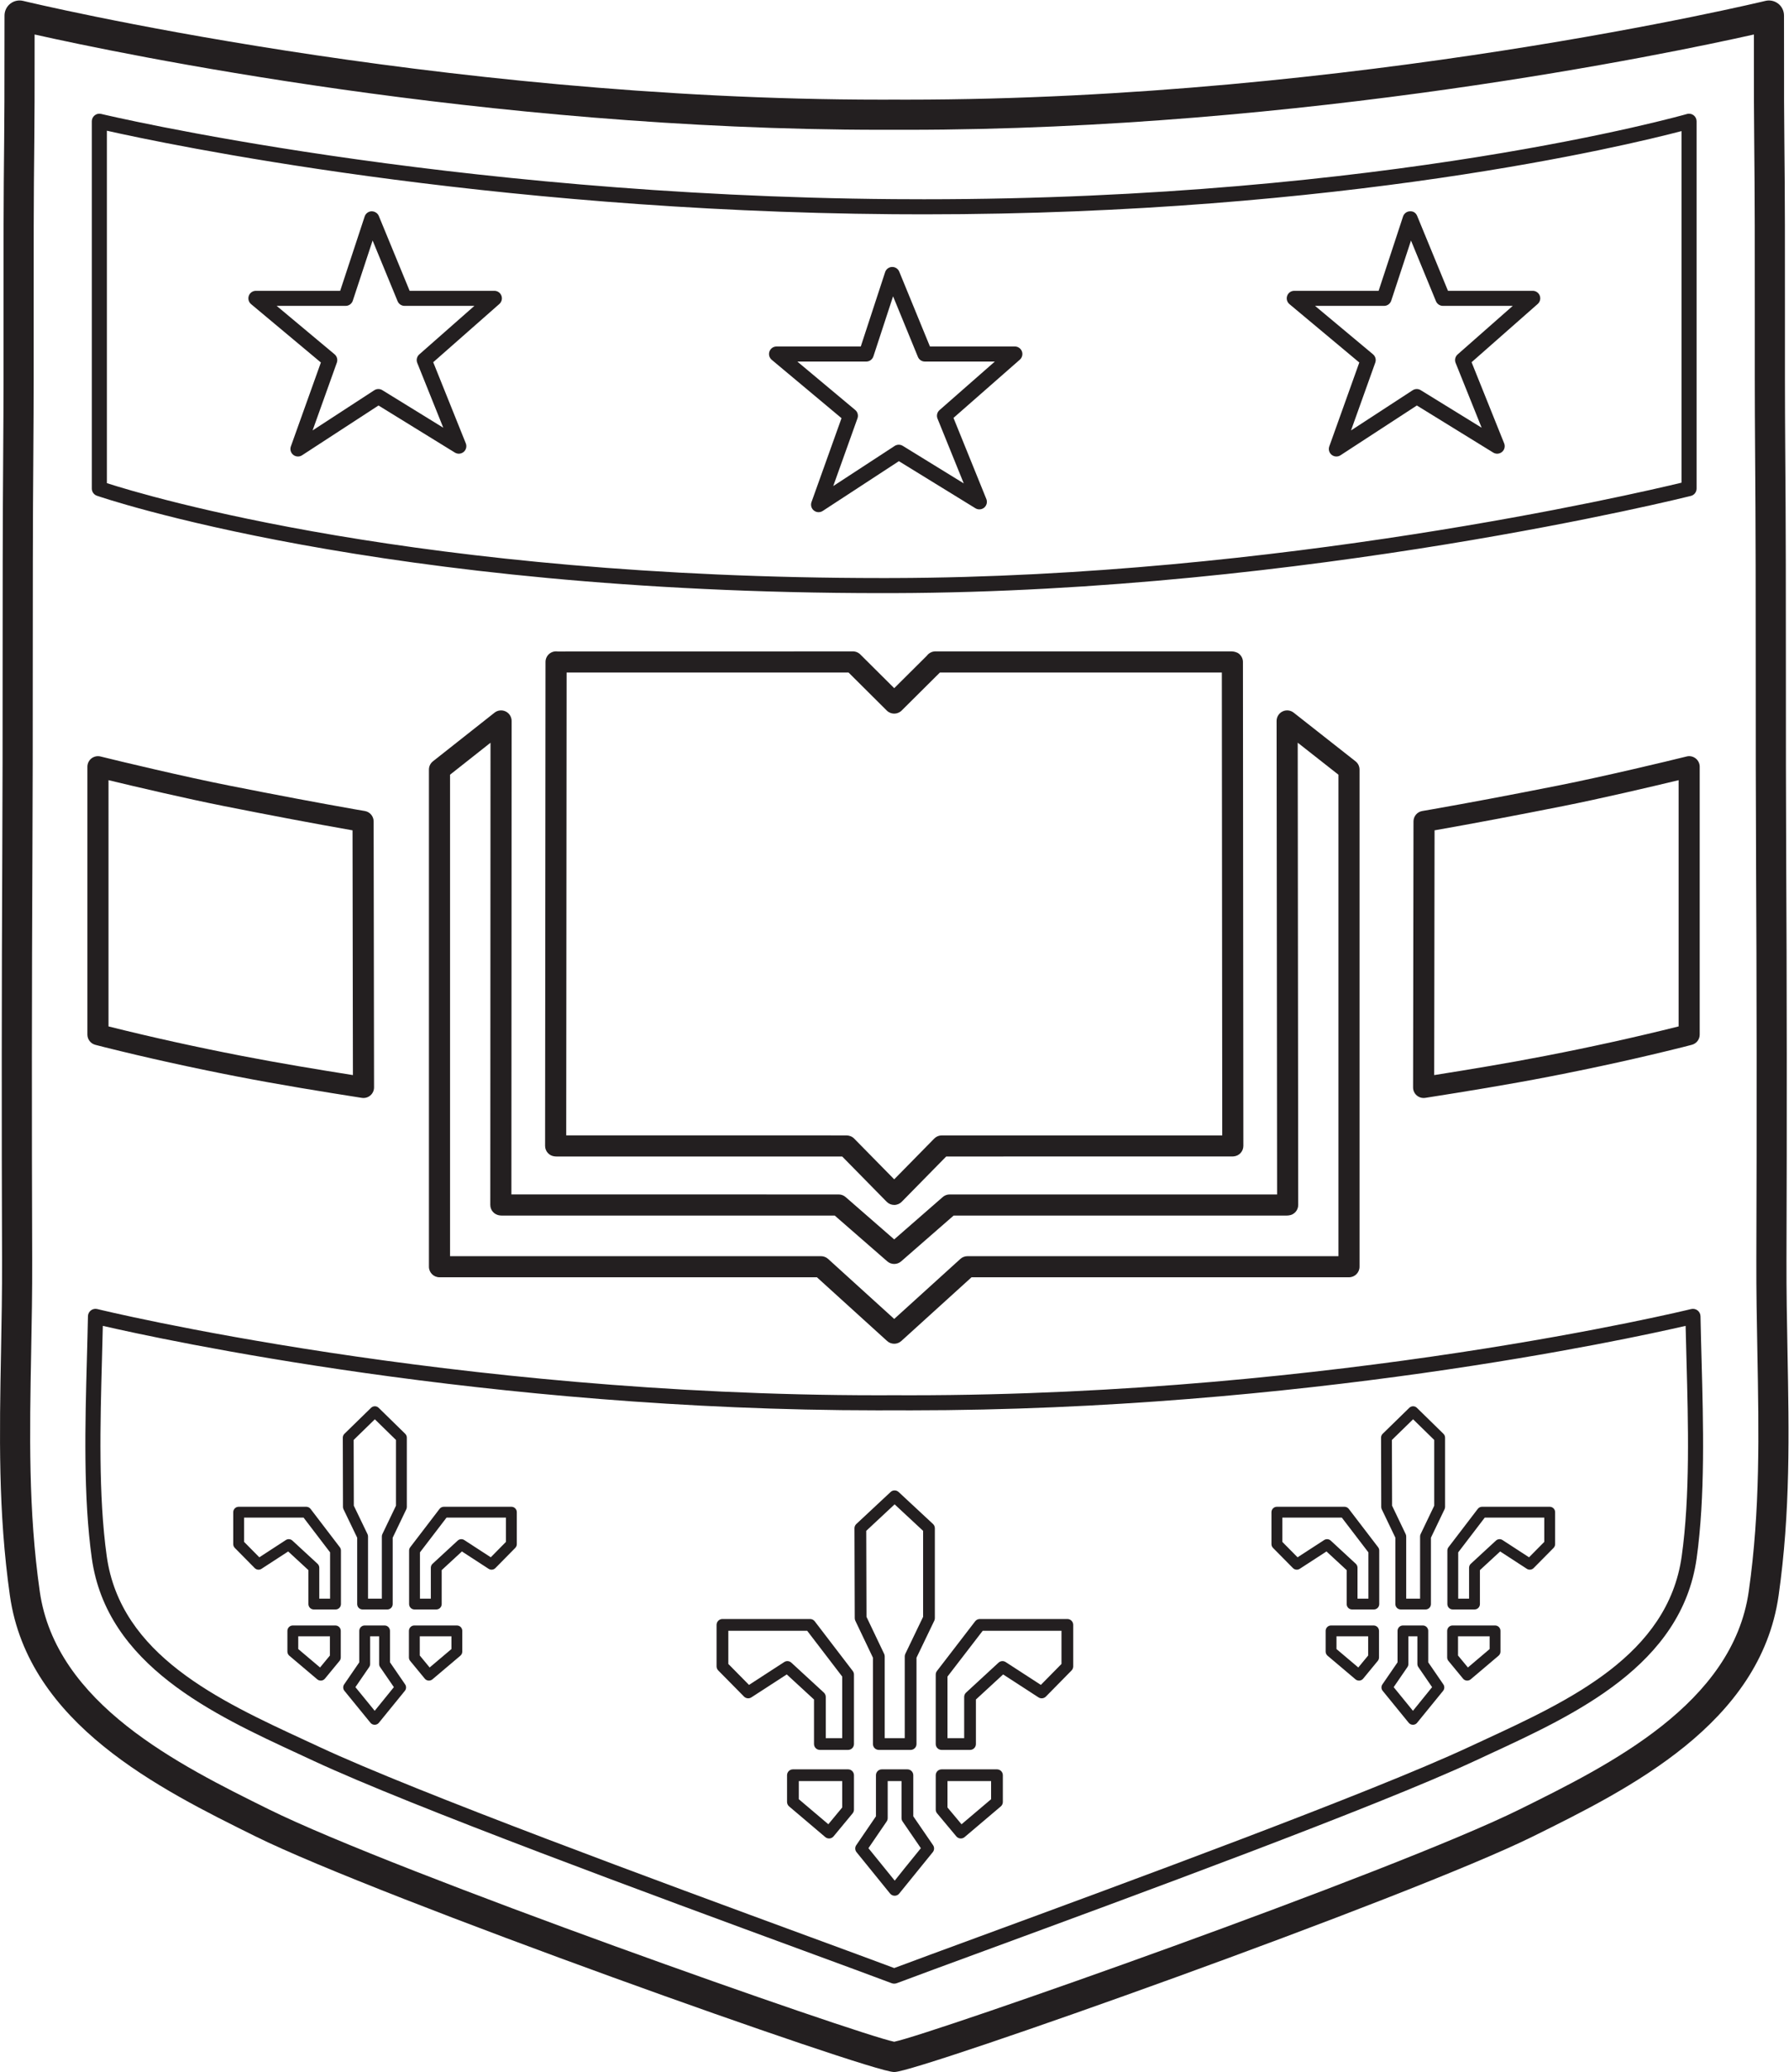 <?xml version="1.0" encoding="UTF-8" standalone="no"?>
<svg
   xmlns:dc="http://purl.org/dc/elements/1.1/"
   xmlns:cc="http://creativecommons.org/ns#"
   xmlns:rdf="http://www.w3.org/1999/02/22-rdf-syntax-ns#"
   xmlns:svg="http://www.w3.org/2000/svg"
   xmlns="http://www.w3.org/2000/svg"
   xmlns:sodipodi="http://sodipodi.sourceforge.net/DTD/sodipodi-0.dtd"
   xmlns:inkscape="http://www.inkscape.org/namespaces/inkscape"
   version="1.1"
   id="svg2"
   xml:space="preserve"
   width="165.4"
   height="191.467"
   viewBox="0 0 165.4 191.467"
   sodipodi:docname="Shield_open_pos.eps"><defs
     id="defs6" /><sodipodi:namedview
     pagecolor="#ffffff"
     bordercolor="#666666"
     borderopacity="1"
     objecttolerance="10"
     gridtolerance="10"
     guidetolerance="10"
     inkscape:pageopacity="0"
     inkscape:pageshadow="2"
     inkscape:window-width="640"
     inkscape:window-height="480"
     id="namedview4" /><g
     id="g10"
     inkscape:groupmode="layer"
     inkscape:label="ink_ext_XXXXXX"
     transform="matrix(1.333,0,0,-1.333,0,191.467)"><g
       id="g12"
       transform="scale(0.1)"><path
         d="m 912.09,1224.32 40.195,-33.57 c 1.68,-1.41 2.317,-3.71 1.57,-5.78 l -16.812,-46.99 42.73,27.84 c 1.692,1.1 3.872,1.14 5.598,0.07 l 42.269,-26.04 -18.06,44.94 c -0.82,2.05 -0.26,4.41 1.4,5.87 l 38.23,33.66 h -48.43 c -2.12,0 -4.022,1.28 -4.835,3.24 l -17.312,42.05 -13.711,-41.69 c -0.703,-2.15 -2.703,-3.6 -4.961,-3.6 z m 14.797,-104.41 c -1.157,0 -2.297,0.37 -3.242,1.12 -1.758,1.39 -2.434,3.75 -1.68,5.86 l 20.816,58.17 -48.457,40.48 c -1.687,1.41 -2.312,3.72 -1.558,5.79 0.75,2.07 2.714,3.44 4.91,3.44 h 58.508 l 16.941,51.53 c 0.684,2.08 2.59,3.51 4.766,3.59 2.507,0.14 4.199,-1.21 5.031,-3.23 l 21.358,-51.89 h 58.78 c 2.17,0 4.12,-1.34 4.89,-3.38 0.76,-2.03 0.19,-4.33 -1.44,-5.76 l -45.85,-40.37 22.59,-56.24 c 0.84,-2.09 0.25,-4.49 -1.48,-5.95 -1.73,-1.44 -4.19,-1.63 -6.12,-0.44 l -52.947,32.63 -52.969,-34.51 c -0.867,-0.57 -1.863,-0.84 -2.847,-0.84"
         style="fill:#231f20;fill-opacity:1;fill-rule:nonzero;stroke:none"
         id="path14" /><path
         d="m 553.004,1185.72 40.16,-33.57 c 1.68,-1.4 2.305,-3.71 1.566,-5.77 l -16.816,-46.97 42.594,27.81 c 1.687,1.1 3.879,1.14 5.597,0.08 l 42.333,-26.04 -18.204,44.92 c -0.839,2.05 -0.273,4.42 1.399,5.89 l 38.355,33.65 h -48.511 c -2.122,0 -4.036,1.28 -4.836,3.24 l -17.227,42 -13.641,-41.64 c -0.707,-2.15 -2.707,-3.6 -4.968,-3.6 z m 14.75,-104.42 c -1.149,0 -2.289,0.38 -3.238,1.13 -1.762,1.38 -2.442,3.75 -1.684,5.86 l 20.824,58.18 -48.414,40.47 c -1.683,1.41 -2.308,3.72 -1.554,5.79 0.746,2.07 2.714,3.44 4.91,3.44 h 58.418 l 16.882,51.53 c 0.676,2.08 2.586,3.52 4.774,3.6 2.152,0.07 4.195,-1.21 5.023,-3.24 l 21.285,-51.89 h 58.899 c 2.176,0 4.117,-1.35 4.891,-3.38 0.761,-2.04 0.183,-4.34 -1.446,-5.77 l -46.008,-40.36 22.786,-56.23 c 0.847,-2.09 0.253,-4.49 -1.465,-5.95 -1.719,-1.46 -4.199,-1.64 -6.114,-0.46 l -53.078,32.64 -52.836,-34.51 c -0.867,-0.57 -1.863,-0.85 -2.855,-0.85"
         style="fill:#231f20;fill-opacity:1;fill-rule:nonzero;stroke:none"
         id="path16" /><path
         d="m 191.895,1224.32 40.168,-33.57 c 1.675,-1.41 2.3,-3.71 1.566,-5.78 l -16.82,-46.99 42.769,27.84 c 1.699,1.11 3.879,1.14 5.598,0.07 l 42.273,-26.04 -18.054,44.94 c -0.825,2.05 -0.27,4.41 1.394,5.87 l 38.238,33.66 h -48.425 c -2.122,0 -4.032,1.28 -4.836,3.24 l -17.328,42.07 -13.747,-41.72 c -0.707,-2.14 -2.711,-3.59 -4.964,-3.59 z m 14.761,-104.41 c -1.148,0 -2.297,0.37 -3.242,1.12 -1.758,1.39 -2.437,3.75 -1.68,5.86 l 20.821,58.18 -48.414,40.47 c -1.684,1.41 -2.309,3.73 -1.559,5.79 0.746,2.07 2.715,3.44 4.914,3.44 h 58.449 l 16.985,51.54 c 0.687,2.07 2.593,3.51 4.773,3.58 2.121,0.01 4.192,-1.21 5.027,-3.23 l 21.372,-51.89 h 58.773 c 2.176,0 4.121,-1.34 4.891,-3.38 0.769,-2.03 0.199,-4.33 -1.438,-5.76 l -45.859,-40.37 22.594,-56.24 c 0.843,-2.09 0.242,-4.49 -1.481,-5.95 -1.723,-1.44 -4.18,-1.63 -6.113,-0.44 l -52.957,32.63 -53.004,-34.51 c -0.871,-0.57 -1.86,-0.84 -2.852,-0.84"
         style="fill:#231f20;fill-opacity:1;fill-rule:nonzero;stroke:none"
         id="path18" /><path
         d="m 75.254,724.828 0.773,-0.199 c 29.2,-7.285 59.918,-14.074 91.184,-20.141 26.383,-5.125 52.707,-9.468 77.562,-13.406 l -0.261,169.68 -0.844,0.144 c -26.516,4.672 -53.691,9.793 -88.137,16.621 -25.609,5.075 -61.437,13.453 -80.277,18.004 z M 252.105,675.203 c -0.375,0 -0.757,0.031 -1.132,0.09 -27.45,4.297 -56.926,9.082 -86.547,14.82 -31.52,6.125 -62.492,12.961 -92.059,20.344 l -6.309,1.625 c -3.207,0.852 -5.441,3.758 -5.441,7.074 v 185.696 c 0,2.25 1.039,4.378 2.812,5.765 1.781,1.383 4.102,1.863 6.277,1.332 13.004,-3.238 58.168,-14.027 88.668,-20.066 34.34,-6.801 61.426,-11.91 87.813,-16.559 l 6.847,-1.179 c 3.524,-0.598 6.102,-3.637 6.106,-7.207 l 0.285,-184.411 c 0,-2.136 -0.934,-4.168 -2.563,-5.566 -1.332,-1.145 -3.023,-1.758 -4.758,-1.758"
         style="fill:#231f20;fill-opacity:1;fill-rule:nonzero;stroke:none"
         id="path20" /><path
         d="m 994.98,860.762 -0.253,-169.68 c 24.943,3.945 51.313,8.313 77.563,13.406 31.36,6.086 62.08,12.867 91.28,20.168 l 0.68,0.172 v 170.699 c -18.74,-4.527 -54.39,-12.863 -80.29,-18 -34.39,-6.816 -61.57,-11.937 -88.108,-16.617 z m -7.585,-185.559 c -1.743,0 -3.43,0.613 -4.758,1.758 -1.629,1.398 -2.571,3.43 -2.559,5.566 l 0.281,184.411 c 0,3.57 2.579,6.617 6.106,7.207 l 6.863,1.187 c 26.432,4.652 53.512,9.758 87.782,16.551 30.89,6.129 75.81,16.855 88.68,20.066 2.15,0.563 4.5,0.067 6.27,-1.332 1.78,-1.387 2.82,-3.515 2.82,-5.765 V 719.156 c 0,-3.316 -2.23,-6.218 -5.44,-7.066 l -6.22,-1.61 c -29.55,-7.386 -60.52,-14.222 -92.14,-20.367 -29.47,-5.711 -59.02,-10.504 -86.557,-14.82 -0.378,-0.059 -0.75,-0.09 -1.128,-0.09"
         style="fill:#231f20;fill-opacity:1;fill-rule:nonzero;stroke:none"
         id="path22" /><path
         d="m 74.137,1101.43 c 27.558,-8.89 216.652,-65.78 537.726,-65.79 l 7.828,0.01 c 265.946,0.76 512.619,57.92 546.569,66.1 v 243.73 c -38,-9.97 -235.127,-57.7 -525.354,-57.7 -0.015,0 -0.039,0 -0.054,0 -7.024,0 -14.059,0.02 -21.184,0.08 -284.41,2.22 -505.543,48.9 -545.531,57.88 z m 537.726,-76.24 c -348.496,0 -542.761,66.85 -544.683,67.53 -2.098,0.74 -3.492,2.71 -3.492,4.93 v 254.66 c 0,1.6 0.731,3.11 1.992,4.1 1.258,1 2.887,1.37 4.461,0.98 2.34,-0.57 237.707,-56.64 549.605,-59.08 7.102,-0.05 14.109,-0.08 21.106,-0.08 0.015,0 0.039,0 0.054,0 320.981,0 527.084,58.51 529.124,59.1 1.58,0.47 3.28,0.14 4.6,-0.84 1.31,-0.99 2.08,-2.54 2.08,-4.18 v -254.66 c 0,-2.39 -1.62,-4.48 -3.95,-5.07 -2.63,-0.66 -266.705,-66.56 -553.037,-67.38 l -7.86,-0.01"
         style="fill:#231f20;fill-opacity:1;fill-rule:nonzero;stroke:none"
         id="path24" /><path
         d="m 255.258,328.141 h 9.578 v 43.121 c 0,0.558 0.125,1.117 0.367,1.629 l 9.438,19.679 v 45.582 l -14.657,14.328 -14.691,-14.328 0.113,-45.582 9.477,-19.679 c 0.25,-0.512 0.375,-1.071 0.375,-1.629 z m 13.34,-7.52 h -17.106 c -2.078,0 -3.762,1.68 -3.762,3.758 v 46.019 l -9.472,19.684 c -0.246,0.5 -0.371,1.047 -0.375,1.617 l -0.125,48.028 c 0,1.011 0.41,1.992 1.14,2.703 l 18.465,18.008 c 1.477,1.425 3.805,1.417 5.258,0 l 18.414,-18.008 c 0.723,-0.711 1.133,-1.68 1.133,-2.696 v -48.023 c 0,-0.57 -0.129,-1.129 -0.371,-1.629 l -9.434,-19.684 v -46.019 c 0,-2.078 -1.683,-3.758 -3.765,-3.758"
         style="fill:#231f20;fill-opacity:1;fill-rule:nonzero;stroke:none"
         id="path26" /><path
         d="m 221.445,328.141 h 7.496 v 32.078 l -18.394,24.09 h -41.25 v -16.821 l 10.562,-10.687 18.368,11.949 c 1.429,0.941 3.339,0.781 4.601,-0.391 L 220.23,352.32 c 0.778,-0.711 1.215,-1.711 1.215,-2.761 z m 11.258,-7.52 H 217.68 c -2.078,0 -3.766,1.68 -3.766,3.758 v 23.531 l -14.035,12.942 -18.492,-12.02 c -1.489,-0.98 -3.465,-0.773 -4.727,0.5 l -13.805,13.969 c -0.699,0.699 -1.085,1.66 -1.085,2.648 v 22.121 c 0,2.078 1.683,3.762 3.761,3.762 h 46.875 c 1.172,0 2.282,-0.543 2.992,-1.473 l 20.301,-26.578 c 0.496,-0.66 0.77,-1.461 0.77,-2.293 v -37.109 c 0,-2.078 -1.684,-3.758 -3.766,-3.758"
         style="fill:#231f20;fill-opacity:1;fill-rule:nonzero;stroke:none"
         id="path28" /><path
         d="m 291.273,328.141 h 7.54 v 21.418 c 0,1.05 0.441,2.05 1.214,2.761 l 17.395,16.039 c 1.262,1.172 3.152,1.332 4.601,0.391 l 18.372,-11.941 10.523,10.679 v 16.821 h -41.211 l -18.434,-24.09 z m 11.305,-7.52 h -15.066 c -2.082,0 -3.766,1.68 -3.766,3.758 v 37.109 c 0,0.832 0.274,1.633 0.777,2.293 l 20.336,26.578 c 0.711,0.93 1.817,1.473 2.989,1.473 h 46.836 c 2.078,0 3.761,-1.684 3.761,-3.762 v -22.121 c 0,-0.988 -0.386,-1.937 -1.082,-2.64 L 343.605,349.34 c -1.257,-1.281 -3.23,-1.488 -4.734,-0.508 l -18.5,12.02 -14.027,-12.942 v -23.531 c 0,-2.078 -1.688,-3.758 -3.766,-3.758"
         style="fill:#231f20;fill-opacity:1;fill-rule:nonzero;stroke:none"
         id="path30" /><path
         d="m 206.859,293.199 15.121,-12.777 6.844,8.297 v 13.312 h -21.965 z m 15.602,-21.867 c -0.883,0 -1.746,0.309 -2.434,0.879 l -19.363,16.371 c -0.844,0.719 -1.332,1.77 -1.332,2.867 v 14.34 c 0,2.082 1.684,3.762 3.766,3.762 h 29.492 c 2.078,0 3.762,-1.68 3.762,-3.762 v -18.418 c 0,-0.871 -0.301,-1.723 -0.86,-2.391 l -10.125,-12.289 c -0.64,-0.781 -1.566,-1.269 -2.57,-1.351 -0.109,-0.008 -0.223,-0.008 -0.336,-0.008"
         style="fill:#231f20;fill-opacity:1;fill-rule:nonzero;stroke:none"
         id="path32" /><path
         d="m 291.152,288.719 6.836,-8.297 15.117,12.777 v 8.832 h -21.953 z m 6.352,-17.387 c -0.109,0 -0.223,0 -0.336,0.008 -1.008,0.082 -1.93,0.57 -2.566,1.351 L 284.48,284.98 c -0.554,0.668 -0.859,1.52 -0.859,2.391 v 18.418 c 0,2.082 1.688,3.762 3.766,3.762 h 29.484 c 2.078,0 3.766,-1.68 3.766,-3.762 v -14.34 c 0,-1.097 -0.489,-2.148 -1.336,-2.867 l -19.363,-16.371 c -0.684,-0.57 -1.547,-0.879 -2.434,-0.879"
         style="fill:#231f20;fill-opacity:1;fill-rule:nonzero;stroke:none"
         id="path34" /><path
         d="m 246.508,266.789 13.379,-16.398 c 2.476,3.129 6.562,8.14 13.293,16.398 l -9.563,13.922 c -0.433,0.629 -0.664,1.367 -0.664,2.129 v 19.191 h -6.234 V 282.84 c 0,-0.762 -0.231,-1.5 -0.66,-2.129 z m 13.355,-26.09 c -1.109,0 -2.187,0.492 -2.914,1.379 l -18.051,22.133 c -1.054,1.301 -1.132,3.129 -0.191,4.508 L 249.188,284 v 21.789 c 0,2.082 1.687,3.762 3.765,3.762 h 13.766 c 2.082,0 3.765,-1.68 3.765,-3.762 v -21.777 l 10.493,-15.293 c 0.949,-1.379 0.875,-3.207 -0.188,-4.508 0,0 -16.84,-20.641 -17.898,-21.992 -0.418,-0.559 -1.004,-1.02 -1.7,-1.27 -0.429,-0.168 -0.882,-0.25 -1.328,-0.25"
         style="fill:#231f20;fill-opacity:1;fill-rule:nonzero;stroke:none"
         id="path36" /><path
         d="m 613.609,231.422 h 13.907 v 56.687 c 0,0.621 0.136,1.211 0.398,1.77 l 12.328,25.652 v 59.61 l -19.762,18.371 -19.679,-18.364 0.179,-59.617 12.235,-25.66 c 0.258,-0.551 0.394,-1.152 0.394,-1.762 z m 17.985,-8.141 h -22.063 c -2.25,0 -4.078,1.821 -4.078,4.071 v 59.847 l -12.226,25.641 c -0.258,0.551 -0.395,1.14 -0.395,1.75 l -0.191,62.32 c -0.004,1.141 0.464,2.219 1.297,2.988 l 23.753,22.172 c 1.567,1.461 3.985,1.45 5.563,0.008 L 647.09,379.91 c 0.832,-0.769 1.301,-1.859 1.301,-2.988 v -62.32 c 0,-0.622 -0.137,-1.211 -0.403,-1.77 l -12.324,-25.641 v -59.839 c 0,-2.25 -1.816,-4.071 -4.07,-4.071"
         style="fill:#231f20;fill-opacity:1;fill-rule:nonzero;stroke:none"
         id="path38" /><path
         d="m 572.73,231.422 h 11.407 v 42.699 l -24.313,31.758 h -54.672 v -23.008 l 14.336,-14.531 24.41,15.832 c 1.555,1.019 3.606,0.84 4.973,-0.422 l 22.539,-20.738 c 0.84,-0.782 1.32,-1.864 1.32,-3 z m 15.485,-8.141 h -19.563 c -2.25,0 -4.078,1.821 -4.078,4.071 v 30.867 l -18.894,17.39 -24.543,-15.91 c -1.614,-1.051 -3.758,-0.828 -5.117,0.551 l -17.844,18.09 c -0.758,0.762 -1.18,1.789 -1.18,2.859 v 28.75 c 0,2.262 1.828,4.071 4.078,4.071 h 60.762 c 1.269,0 2.465,-0.579 3.238,-1.59 l 26.375,-34.45 c 0.547,-0.718 0.84,-1.589 0.84,-2.48 v -48.148 c 0,-2.25 -1.824,-4.071 -4.074,-4.071"
         style="fill:#231f20;fill-opacity:1;fill-rule:nonzero;stroke:none"
         id="path40" /><path
         d="m 657.148,231.422 h 11.582 v 28.59 c 0,1.136 0.469,2.218 1.309,3 l 22.5,20.738 c 1.356,1.27 3.43,1.43 4.981,0.422 l 24.394,-15.82 14.309,14.519 v 23.008 h -54.629 l -24.446,-31.77 z m 15.657,-8.141 h -19.731 c -2.254,0 -4.07,1.821 -4.07,4.071 V 275.5 c 0,0.891 0.293,1.77 0.84,2.488 l 26.504,34.453 c 0.769,1 1.965,1.579 3.23,1.579 h 60.715 c 2.258,0 4.07,-1.809 4.07,-4.071 v -28.75 c 0,-1.07 -0.418,-2.097 -1.16,-2.859 l -17.805,-18.09 c -1.367,-1.379 -3.523,-1.59 -5.125,-0.551 l -24.531,15.903 -18.867,-17.383 v -30.867 c 0,-2.25 -1.816,-4.071 -4.07,-4.071"
         style="fill:#231f20;fill-opacity:1;fill-rule:nonzero;stroke:none"
         id="path42" /><path
         d="m 554.031,189.102 20.481,-17.352 9.625,11.621 v 18.289 h -30.106 z m 20.989,-27.211 c -0.961,0 -1.899,0.328 -2.637,0.968 l -25.063,21.25 c -0.914,0.77 -1.441,1.903 -1.441,3.102 v 18.519 c 0,2.258 1.824,4.071 4.078,4.071 h 38.258 c 2.25,0 4.074,-1.813 4.074,-4.071 v -23.832 c 0,-0.937 -0.332,-1.859 -0.937,-2.597 l -13.192,-15.93 c -0.695,-0.84 -1.695,-1.371 -2.785,-1.473 -0.117,-0.007 -0.238,-0.007 -0.355,-0.007"
         style="fill:#231f20;fill-opacity:1;fill-rule:nonzero;stroke:none"
         id="path44" /><path
         d="m 657.148,183.379 9.747,-11.649 20.507,17.372 v 12.558 h -30.254 z m 9.247,-21.488 c -0.118,0 -0.235,0 -0.348,0.007 -1.086,0.102 -2.082,0.622 -2.777,1.454 l -13.321,15.937 c -0.613,0.731 -0.945,1.66 -0.945,2.609 v 23.832 c 0,2.258 1.816,4.071 4.07,4.071 h 38.403 c 2.253,0 4.07,-1.813 4.07,-4.071 v -18.519 c 0,-1.199 -0.52,-2.332 -1.438,-3.109 l -25.078,-21.25 c -0.738,-0.633 -1.676,-0.961 -2.636,-0.961"
         style="fill:#231f20;fill-opacity:1;fill-rule:nonzero;stroke:none"
         id="path46" /><path
         d="m 602.324,155.148 18.242,-22.488 c 3.141,4.031 8.618,10.789 18.125,22.488 l -12.695,18.532 c -0.465,0.672 -0.715,1.48 -0.715,2.3 v 25.68 h -9.593 v -25.68 c 0,-0.82 -0.25,-1.621 -0.708,-2.289 z m 18.188,-32.957 c -1.199,0 -2.371,0.52 -3.168,1.5 l -23.266,28.688 c -1.133,1.402 -1.219,3.383 -0.199,4.859 l 13.656,20 v 28.492 c 0,2.258 1.824,4.071 4.074,4.071 h 17.75 c 2.25,0 4.079,-1.813 4.079,-4.071 v -28.492 l 13.703,-19.988 c 1.023,-1.488 0.945,-3.469 -0.2,-4.871 0,0 -21.992,-27.07 -23.164,-28.559 -0.422,-0.57 -0.996,-1.031 -1.683,-1.32 -0.512,-0.219 -1.047,-0.309 -1.582,-0.309"
         style="fill:#231f20;fill-opacity:1;fill-rule:nonzero;stroke:none"
         id="path48" /><path
         d="m 975.313,328.141 h 9.628 v 43.121 c 0,0.558 0.125,1.117 0.372,1.629 l 9.433,19.679 v 45.582 l -14.656,14.328 -14.692,-14.328 0.122,-45.582 9.429,-19.691 c 0.239,-0.5 0.364,-1.059 0.364,-1.617 z m 13.386,-7.52 h -17.144 c -2.082,0 -3.762,1.68 -3.762,3.758 v 46.019 l -9.434,19.692 c -0.234,0.492 -0.363,1.051 -0.363,1.609 l -0.125,48.028 c -0.012,1.011 0.399,1.992 1.133,2.703 l 18.457,18.008 c 1.465,1.425 3.809,1.425 5.254,0 l 18.415,-18.008 c 0.74,-0.711 1.14,-1.68 1.14,-2.696 v -48.023 c 0,-0.57 -0.13,-1.129 -0.38,-1.629 l -9.429,-19.684 v -46.019 c 0,-2.078 -1.68,-3.758 -3.762,-3.758"
         style="fill:#231f20;fill-opacity:1;fill-rule:nonzero;stroke:none"
         id="path50" /><path
         d="m 941.543,328.141 h 7.551 v 32.07 l -18.442,24.098 h -41.265 v -16.821 l 10.574,-10.687 18.418,11.949 c 1.457,0.941 3.332,0.781 4.609,-0.391 l 17.356,-16.039 c 0.761,-0.711 1.199,-1.718 1.199,-2.761 z m 11.309,-7.52 h -15.071 c -2.078,0 -3.758,1.68 -3.758,3.758 v 23.531 l -14.003,12.942 -18.536,-12.02 c -1.511,-0.973 -3.464,-0.762 -4.726,0.5 l -13.809,13.969 c -0.691,0.699 -1.086,1.66 -1.086,2.648 v 22.121 c 0,2.078 1.684,3.762 3.762,3.762 h 46.887 c 1.172,0 2.273,-0.543 2.984,-1.473 l 20.344,-26.578 c 0.5,-0.66 0.769,-1.461 0.769,-2.293 v -37.109 c 0,-2.078 -1.675,-3.758 -3.757,-3.758"
         style="fill:#231f20;fill-opacity:1;fill-rule:nonzero;stroke:none"
         id="path52" /><path
         d="m 1011.38,328.141 h 7.54 v 21.418 c 0,1.05 0.44,2.05 1.21,2.761 l 17.39,16.039 c 1.27,1.172 3.17,1.332 4.6,0.391 l 18.39,-11.949 10.57,10.687 v 16.821 h -41.29 l -18.41,-24.09 z m 11.3,-7.52 h -15.06 c -2.08,0 -3.76,1.68 -3.76,3.758 v 37.109 c 0,0.832 0.26,1.633 0.77,2.293 l 20.32,26.578 c 0.71,0.93 1.82,1.473 2.99,1.473 h 46.9 c 2.08,0 3.76,-1.684 3.76,-3.762 v -22.121 c 0,-0.988 -0.39,-1.949 -1.08,-2.648 l -13.82,-13.969 c -1.27,-1.262 -3.25,-1.473 -4.73,-0.5 l -18.5,12.02 -14.03,-12.942 v -23.531 c 0,-2.078 -1.68,-3.758 -3.76,-3.758"
         style="fill:#231f20;fill-opacity:1;fill-rule:nonzero;stroke:none"
         id="path54" /><path
         d="m 926.953,293.199 15.125,-12.777 6.848,8.297 v 13.312 h -21.973 z m 15.606,-21.867 c -0.887,0 -1.746,0.309 -2.43,0.879 l -19.367,16.371 c -0.84,0.719 -1.328,1.77 -1.328,2.867 v 14.34 c 0,2.082 1.679,3.762 3.757,3.762 h 29.497 c 2.078,0 3.757,-1.68 3.757,-3.762 v -18.418 c 0,-0.871 -0.3,-1.723 -0.859,-2.391 l -10.125,-12.289 c -0.637,-0.781 -1.566,-1.269 -2.563,-1.351 -0.117,-0.008 -0.23,-0.008 -0.339,-0.008"
         style="fill:#231f20;fill-opacity:1;fill-rule:nonzero;stroke:none"
         id="path56" /><path
         d="m 1011.25,288.719 6.85,-8.297 15.08,12.777 v 8.832 h -21.93 z m 6.37,-17.387 c -0.11,0 -0.23,0 -0.33,0.008 -1.01,0.082 -1.94,0.57 -2.57,1.351 l -10.13,12.289 c -0.56,0.668 -0.86,1.52 -0.86,2.391 v 18.418 c 0,2.082 1.68,3.762 3.76,3.762 h 29.45 c 2.08,0 3.76,-1.68 3.76,-3.762 v -14.34 c 0,-1.097 -0.48,-2.148 -1.32,-2.867 l -19.33,-16.371 c -0.68,-0.57 -1.54,-0.879 -2.43,-0.879"
         style="fill:#231f20;fill-opacity:1;fill-rule:nonzero;stroke:none"
         id="path58" /><path
         d="m 966.621,266.789 13.367,-16.398 c 2.473,3.129 6.555,8.14 13.282,16.398 l -9.547,13.922 c -0.43,0.629 -0.657,1.367 -0.657,2.129 v 19.191 h -6.242 V 282.84 c 0,-0.762 -0.222,-1.5 -0.652,-2.129 z m 13.34,-26.09 c -1.106,0 -2.188,0.492 -2.918,1.391 l -18.039,22.129 c -1.055,1.293 -1.133,3.121 -0.188,4.5 L 969.309,284 v 21.789 c 0,2.082 1.675,3.762 3.757,3.762 h 13.758 c 2.082,0 3.762,-1.68 3.762,-3.762 V 284 l 10.484,-15.281 c 0.95,-1.379 0.87,-3.207 -0.18,-4.508 0,0 -16.874,-20.68 -17.91,-22 -0.421,-0.563 -1,-1.012 -1.691,-1.27 -0.437,-0.16 -0.891,-0.242 -1.328,-0.242"
         style="fill:#231f20;fill-opacity:1;fill-rule:nonzero;stroke:none"
         id="path60" /><path
         d="m 392.715,649.297 194.359,-0.024 c 1.965,0 3.961,-0.781 5.336,-2.183 l 27.793,-28.266 27.785,28.266 c 1.367,1.402 3.25,2.183 5.215,2.183 H 847.727 L 847.449,970.16 H 651.902 l -26.543,-26.375 c -2.847,-2.828 -7.464,-2.836 -10.316,0.008 L 588.535,970.16 H 392.984 Z M 620.203,601.07 c -1.961,0 -3.84,0.785 -5.219,2.192 l -30.859,31.386 H 385.883 c -0.192,0 -0.879,0.04 -1.07,0.059 -3.805,0.301 -6.743,3.477 -6.743,7.305 l 0.285,335.5 c 0.004,2.121 0.922,4.133 2.52,5.519 1.598,1.391 3.719,2.016 5.809,1.723 l 204.195,0.043 c 0.621,0.058 1.25,0.031 1.879,-0.078 1.746,-0.297 3.258,-1.196 4.351,-2.449 l 23.102,-22.973 22.57,22.433 c 1.098,1.532 2.778,2.637 4.758,2.965 0.449,0.078 0.879,0.133 1.348,0.102 v 0 h 205.586 c 1.496,-0.106 3.523,-0.535 4.882,-1.668 1.68,-1.395 2.723,-3.438 2.723,-5.617 l 0.285,-335.5 c 0.008,-3.801 -2.89,-6.965 -6.672,-7.297 -0.211,-0.02 -0.867,-0.067 -1.082,-0.067 H 656.27 l -30.844,-31.386 c -1.379,-1.407 -3.258,-2.192 -5.223,-2.192"
         style="fill:#231f20;fill-opacity:1;fill-rule:nonzero;stroke:none"
         id="path62" /><path
         d="m 312.141,565.547 h 257.293 c 1.816,0 3.57,-0.676 4.918,-1.899 l 45.851,-41.609 45.891,41.609 c 1.34,1.223 3.094,1.899 4.914,1.899 h 257.305 v 333.758 l -28.247,22.203 0.344,-320.414 c 0.012,-3.75 -2.82,-6.899 -6.555,-7.285 -0.25,-0.032 -1.062,-0.098 -1.316,-0.098 H 661.418 l -36.402,-31.762 c -2.754,-2.398 -6.864,-2.398 -9.618,0 l -36.457,31.762 H 347.91 c -0.262,0 -1.07,0.066 -1.332,0.098 -3.711,0.41 -6.523,3.543 -6.523,7.273 l 0.148,320.391 -28.062,-22.157 z m 308.062,-60.703 c -1.762,0 -3.519,0.625 -4.914,1.89 l -48.684,44.184 H 304.82 c -4.043,0 -7.32,3.27 -7.32,7.312 v 344.629 c 0,2.243 1.023,4.356 2.781,5.743 l 42.711,33.718 c 2.211,1.746 5.207,2.063 7.731,0.848 2.523,-1.227 4.125,-3.785 4.125,-6.594 L 354.691,608.359 581.68,608.34 c 1.765,0 3.472,-0.637 4.804,-1.797 l 33.715,-29.367 33.656,29.367 c 1.34,1.16 3.047,1.797 4.817,1.797 H 885.77 l -0.348,328.23 c -0.012,2.805 1.59,5.364 4.109,6.59 2.512,1.227 5.508,0.922 7.727,-0.828 l 42.887,-33.723 c 1.769,-1.382 2.793,-3.504 2.793,-5.75 V 558.23 c 0,-4.042 -3.27,-7.312 -7.313,-7.312 H 673.828 l -48.707,-44.184 c -1.394,-1.265 -3.152,-1.89 -4.918,-1.89"
         style="fill:#231f20;fill-opacity:1;fill-rule:nonzero;stroke:none"
         id="path64" /><path
         d="m 24.004,1412.45 c -0.008,-6.64 -0.008,-13.29 -0.008,-19.93 0,-17.81 0.004,-35.63 -0.195,-53.45 -0.477,-39.14 -0.457,-78.94 -0.438,-117.44 0.019,-32.36 0.035,-64.71 -0.223,-97.07 -0.406,-51.46 -0.41,-102.92 -0.422,-154.376 -0.004,-41.86 -0.008,-83.719 -0.227,-125.586 -0.441,-91.426 -0.496,-186.239 -0.168,-281.797 0.078,-21.524 -0.32,-42.879 -0.707,-63.535 C 20.562,442.813 19.562,389.5 27.57,333.219 38.652,255.191 124.016,212.969 186.344,182.129 274.258,138.609 594.508,26.191 620.199,20.969 c 25.739,5.242 346.09,117.691 433.941,161.16 62.32,30.832 147.65,73.051 158.76,151.09 8.01,56.301 7.01,109.64 5.97,166.105 -0.39,20.645 -0.78,41.985 -0.71,63.477 0.33,96.242 0.26,191.051 -0.21,281.797 -0.2,40.183 -0.21,80.367 -0.21,120.547 0,53.135 -0.01,106.265 -0.45,159.405 -0.25,32.55 -0.23,65.08 -0.21,97.62 0.02,38.32 0.04,77.95 -0.4,116.9 -0.22,17.82 -0.22,35.66 -0.21,53.49 0,6.63 0.01,13.26 0,19.89 -59,-13.23 -311.95,-66.07 -587.63,-66.07 l -8.68,0.01 -8.59,-0.01 C 335.891,1346.37 83,1399.22 24.004,1412.45 Z M 619.973,0 c 0,0 0,0 -0.008,0 C 603.688,0.012 262.594,121.059 177.07,163.398 110.574,196.289 19.508,241.352 6.867,330.27 -1.371,388.211 -0.359,442.344 0.715,499.656 1.094,520.191 1.496,541.434 1.418,562.723 1.09,658.348 1.145,753.215 1.582,844.699 c 0.219,41.836 0.227,83.664 0.23,125.485 0.008,51.516 0.016,103.026 0.418,154.546 0.262,32.29 0.246,64.59 0.227,96.88 -0.02,38.57 -0.039,78.45 0.434,117.71 0.199,17.72 0.195,35.46 0.195,53.2 0,11.04 0,22.07 0.043,33.11 0.016,3.2 1.496,6.22 4.016,8.19 2.516,1.97 5.797,2.68 8.914,1.92 2.809,-0.68 284.562,-68.47 595.511,-68.46 l 8.59,0.02 8.68,-0.02 c 310.945,0.01 592.77,67.78 595.58,68.46 3.07,0.76 6.39,0.05 8.91,-1.92 2.53,-1.97 4,-4.99 4.01,-8.19 0.05,-11.02 0.05,-22.05 0.04,-33.08 -0.01,-17.74 -0.02,-35.49 0.2,-53.23 0.45,-39.09 0.43,-78.78 0.41,-117.16 -0.02,-32.48 -0.04,-64.96 0.2,-97.43 0.45,-53.2 0.46,-106.39 0.46,-159.585 0,-40.145 0.01,-80.293 0.2,-120.446 0.48,-90.801 0.54,-185.668 0.21,-281.976 -0.07,-21.258 0.32,-42.481 0.71,-63.008 1.07,-57.324 2.08,-111.477 -6.17,-169.445 C 1220.93,241.332 1129.89,196.289 1063.42,163.398 977.82,121.039 636.688,0 620.434,0 c -0.145,0 -0.305,0 -0.461,0"
         style="fill:#231f20;fill-opacity:1;fill-rule:nonzero;stroke:none"
         id="path66" /><path
         d="m 71.312,517.242 c -0.16,-7.461 -0.371,-15.176 -0.586,-23.054 -1.203,-44.375 -2.578,-94.668 3.316,-136.7 9.613,-68.379 77.605,-99.828 137.602,-127.566 l 10.242,-4.75 C 289.273,193.789 459.004,131.41 560.414,94.141 585.945,84.75 606.848,77.082 620.203,72.059 633.379,77 653.879,84.531 678.895,93.731 780.637,131.109 950.918,193.672 1018.56,225.172 l 10.27,4.758 c 59.97,27.742 127.96,59.191 137.56,127.558 5.87,41.844 4.52,91.922 3.32,136.106 -0.22,8.086 -0.43,15.996 -0.6,23.648 -40.3,-9.285 -266.962,-58.562 -537.567,-58.562 l -11.363,0.031 -11.309,-0.031 c -270.605,0 -497.254,49.277 -537.558,58.562 z M 620.203,61.25 c -0.625,0 -1.25,0.109 -1.844,0.332 -13.222,4.988 -34.847,12.938 -61.55,22.746 C 455.242,121.66 285.254,184.129 217.473,215.699 l -10.215,4.742 c -59.328,27.43 -133.16,61.571 -143.567,135.59 -6.016,42.899 -4.633,93.657 -3.414,138.442 0.274,10.144 0.543,20.015 0.719,29.441 0.031,1.594 0.781,3.074 2.039,4.043 1.258,0.984 2.894,1.316 4.441,0.938 2.418,-0.606 245.468,-59.766 541.394,-59.766 l 11.309,0.027 11.363,-0.027 c 295.93,0.012 538.997,59.16 541.417,59.766 1.52,0.363 3.17,0.039 4.43,-0.938 1.26,-0.969 2.01,-2.461 2.04,-4.043 0.18,-9.609 0.45,-19.68 0.73,-30.039 1.21,-44.59 2.57,-95.125 -3.42,-137.836 -10.39,-74.019 -84.21,-108.16 -143.53,-135.59 l -10.23,-4.75 C 954.941,184.012 784.395,121.359 682.5,83.91 656.316,74.301 635.098,66.488 622.047,61.582 621.453,61.359 620.828,61.25 620.203,61.25"
         style="fill:#231f20;fill-opacity:1;fill-rule:nonzero;stroke:none"
         id="path68" /></g></g></svg>
